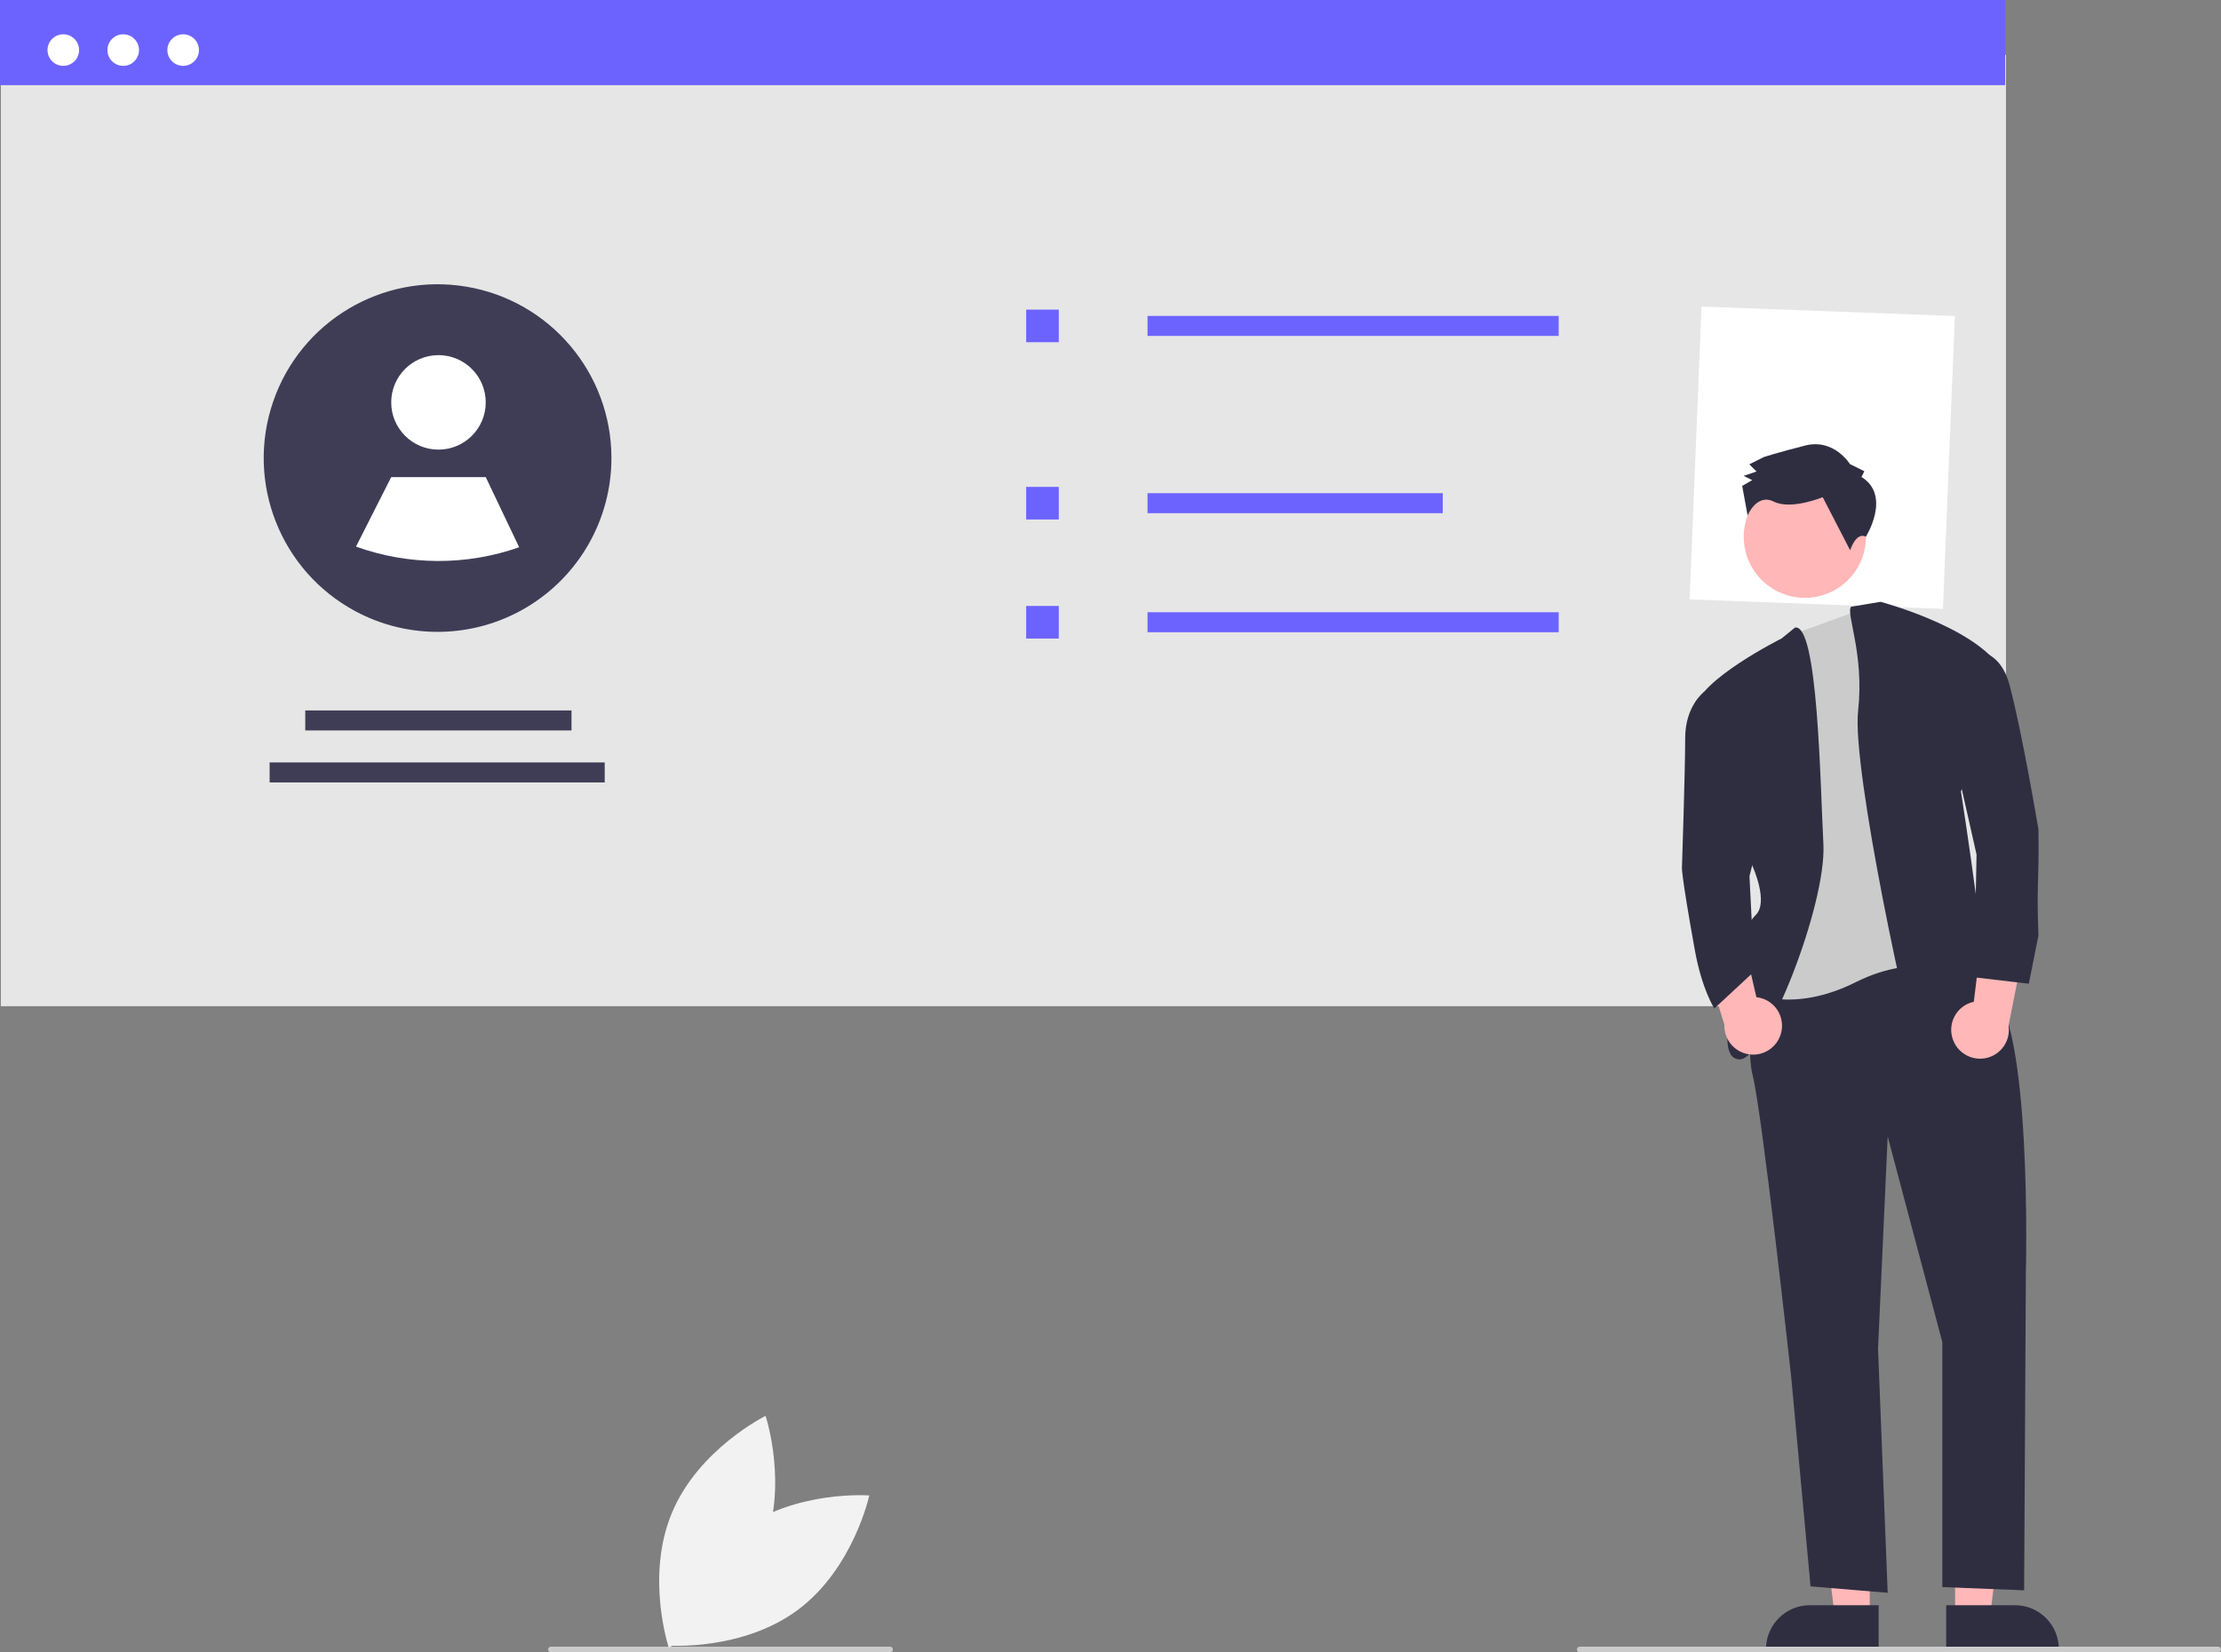 <svg id="eXWvc8iofZl1" xmlns="http://www.w3.org/2000/svg" xmlns:xlink="http://www.w3.org/1999/xlink" viewBox="0 0 779.32 579.944" shape-rendering="geometricPrecision" text-rendering="geometricPrecision"><rect x="0" y="0" width="779.32" height="579.944" fill="#808080" stroke="none"/><style><![CDATA[#eXWvc8iofZl37_tr {animation: eXWvc8iofZl37_tr__tr 2000ms linear 5 alternate forwards}@keyframes eXWvc8iofZl37_tr__tr { 0% {transform: translate(637.98px,214.882px) rotate(0deg);animation-timing-function: cubic-bezier(0.47,0,0.745,0.715)} 100% {transform: translate(637.98px,214.882px) rotate(-14.395deg)}}]]></style><rect id="eXWvc8iofZl2" width="703.576" height="333.859" rx="0" ry="0" transform="matrix(1 0 0 1 0.3 19.289)" fill="rgb(230,230,230)" stroke="none" stroke-width="1" stroke-miterlimit="1"/><rect id="eXWvc8iofZl3" width="663.339" height="278.549" rx="0" ry="0" transform="matrix(0.134 0.005 -0.015 0.369 597.044 107.595)" fill="rgb(255,255,255)" stroke="none" stroke-width="1" stroke-miterlimit="1"/><rect id="eXWvc8iofZl4" width="703.576" height="29.89" rx="0" ry="0" fill="rgb(108,99,255)" stroke="none" stroke-width="1" stroke-miterlimit="1"/><circle id="eXWvc8iofZl5" r="5.54" transform="matrix(1 0 0 1 22.212 17.576)" fill="rgb(255,255,255)" stroke="none" stroke-width="1" stroke-miterlimit="1"/><circle id="eXWvc8iofZl6" r="5.54" transform="matrix(1 0 0 1 43.24 17.576)" fill="rgb(255,255,255)" stroke="none" stroke-width="1" stroke-miterlimit="1"/><circle id="eXWvc8iofZl7" r="5.54" transform="matrix(1 0 0 1 64.269 17.576)" fill="rgb(255,255,255)" stroke="none" stroke-width="1" stroke-miterlimit="1"/><rect id="eXWvc8iofZl8" width="93.423" height="7.022" rx="0" ry="0" transform="matrix(1 0 0 1 402.655 90.268)" fill="rgb(230,230,230)" stroke="none" stroke-width="1" stroke-miterlimit="1"/><rect id="eXWvc8iofZl9" width="144.266" height="7.022" rx="0" ry="0" transform="matrix(1 0 0 1 402.655 110.882)" fill="rgb(108,99,255)" stroke="none" stroke-width="1" stroke-miterlimit="1"/><rect id="eXWvc8iofZl10" width="117.573" height="7.022" rx="0" ry="0" transform="matrix(1 0 0 1 404.155 130.514)" fill="rgb(230,230,230)" stroke="none" stroke-width="1" stroke-miterlimit="1"/><rect id="eXWvc8iofZl11" width="68.637" height="7.022" rx="0" ry="0" transform="matrix(1 0 0 1 402.655 152.055)" fill="rgb(230,230,230)" stroke="none" stroke-width="1" stroke-miterlimit="1"/><rect id="eXWvc8iofZl12" width="103.592" height="7.022" rx="0" ry="0" transform="matrix(1 0 0 1 402.655 173.095)" fill="rgb(108,99,255)" stroke="none" stroke-width="1" stroke-miterlimit="1"/><rect id="eXWvc8iofZl13" width="11.44" height="11.44" rx="0" ry="0" transform="matrix(1 0 0 1 360.074 88.059)" fill="rgb(230,230,230)" stroke="none" stroke-width="1" stroke-miterlimit="1"/><rect id="eXWvc8iofZl14" width="11.44" height="11.44" rx="0" ry="0" transform="matrix(1 0 0 1 360.074 108.673)" fill="rgb(108,99,255)" stroke="none" stroke-width="1" stroke-miterlimit="1"/><rect id="eXWvc8iofZl15" width="11.44" height="11.44" rx="0" ry="0" transform="matrix(1 0 0 1 360.074 128.305)" fill="rgb(230,230,230)" stroke="none" stroke-width="1" stroke-miterlimit="1"/><rect id="eXWvc8iofZl16" width="11.44" height="11.44" rx="0" ry="0" transform="matrix(1 0 0 1 360.074 149.846)" fill="rgb(230,230,230)" stroke="none" stroke-width="1" stroke-miterlimit="1"/><rect id="eXWvc8iofZl17" width="11.44" height="11.44" rx="0" ry="0" transform="matrix(1 0 0 1 360.074 170.887)" fill="rgb(108,99,255)" stroke="none" stroke-width="1" stroke-miterlimit="1"/><rect id="eXWvc8iofZl18" width="93.423" height="7.022" rx="0" ry="0" transform="matrix(1 0 0 1 402.655 194.268)" fill="rgb(230,230,230)" stroke="none" stroke-width="1" stroke-miterlimit="1"/><rect id="eXWvc8iofZl19" width="144.266" height="7.022" rx="0" ry="0" transform="matrix(1 0 0 1 402.655 214.882)" fill="rgb(108,99,255)" stroke="none" stroke-width="1" stroke-miterlimit="1"/><rect id="eXWvc8iofZl20" width="117.573" height="7.022" rx="0" ry="0" transform="matrix(1 0 0 1 404.155 234.514)" fill="rgb(230,230,230)" stroke="none" stroke-width="1" stroke-miterlimit="1"/><rect id="eXWvc8iofZl21" width="68.637" height="7.022" rx="0" ry="0" transform="matrix(1 0 0 1 402.655 256.055)" fill="rgb(230,230,230)" stroke="none" stroke-width="1" stroke-miterlimit="1"/><rect id="eXWvc8iofZl22" width="103.592" height="7.022" rx="0" ry="0" transform="matrix(1 0 0 1 402.655 277.095)" fill="rgb(230,230,230)" stroke="none" stroke-width="1" stroke-miterlimit="1"/><rect id="eXWvc8iofZl23" width="11.44" height="11.44" rx="0" ry="0" transform="matrix(1 0 0 1 360.074 192.059)" fill="rgb(230,230,230)" stroke="none" stroke-width="1" stroke-miterlimit="1"/><rect id="eXWvc8iofZl24" width="11.44" height="11.44" rx="0" ry="0" transform="matrix(1 0 0 1 360.074 212.673)" fill="rgb(108,99,255)" stroke="none" stroke-width="1" stroke-miterlimit="1"/><rect id="eXWvc8iofZl25" width="11.44" height="11.44" rx="0" ry="0" transform="matrix(1 0 0 1 360.074 232.305)" fill="rgb(230,230,230)" stroke="none" stroke-width="1" stroke-miterlimit="1"/><rect id="eXWvc8iofZl26" width="11.44" height="11.44" rx="0" ry="0" transform="matrix(1 0 0 1 360.074 253.846)" fill="rgb(230,230,230)" stroke="none" stroke-width="1" stroke-miterlimit="1"/><rect id="eXWvc8iofZl27" width="11.44" height="11.44" rx="0" ry="0" transform="matrix(1 0 0 1 360.074 274.887)" fill="rgb(230,230,230)" stroke="none" stroke-width="1" stroke-miterlimit="1"/><rect id="eXWvc8iofZl28" width="93.423" height="7.022" rx="0" ry="0" transform="matrix(1 0 0 1 107.112 249.347)" fill="rgb(63,61,86)" stroke="none" stroke-width="1" stroke-miterlimit="1"/><rect id="eXWvc8iofZl29" width="117.573" height="7.022" rx="0" ry="0" transform="matrix(1 0 0 1 94.612 267.593)" fill="rgb(63,61,86)" stroke="none" stroke-width="1" stroke-miterlimit="1"/><path id="eXWvc8iofZl30" d="M424.884,320.798C424.876,342.266,413.588,362.151,395.158,373.161C376.728,384.172,353.868,384.687,334.96,374.519L334.948,374.507C308.686,360.359,296.507,329.294,306.157,301.067C315.807,272.841,344.454,255.733,373.881,260.623C403.308,265.513,424.883,290.967,424.884,320.798Z" transform="matrix(1 0 0 1 -210.34 -160.028)" fill="rgb(63,61,86)" stroke="none" stroke-width="1" stroke-miterlimit="1"/><circle id="eXWvc8iofZl31" r="16.582" transform="matrix(1 0 0 1 153.855 141.226)" fill="rgb(255,255,255)" stroke="none" stroke-width="1" stroke-miterlimit="1"/><path id="eXWvc8iofZl32" d="M392.51,352.1C373.972,358.607,353.758,358.529,335.271,351.878L335.259,351.87L347.613,327.484L380.778,327.484Z" transform="matrix(1 0 0 1 -210.34 -160.028)" fill="rgb(255,255,255)" stroke="none" stroke-width="1" stroke-miterlimit="1"/><polygon id="eXWvc8iofZl33" points="656.072,567.394 643.813,567.394 637.98,520.106 656.075,520.107 656.072,567.394" fill="rgb(255,183,183)" stroke="none" stroke-width="1" stroke-miterlimit="1"/><path id="eXWvc8iofZl34" d="M869.539,739.306L830.008,739.305L830.008,738.805C830.009,730.307,836.897,723.419,845.395,723.419L845.396,723.419L869.54,723.42Z" transform="matrix(1 0 0 1 -210.34 -160.028)" fill="rgb(47,46,65)" stroke="none" stroke-width="1" stroke-miterlimit="1"/><polygon id="eXWvc8iofZl35" points="686.016,567.394 698.276,567.394 704.108,520.106 686.014,520.107 686.016,567.394" fill="rgb(255,183,183)" stroke="none" stroke-width="1" stroke-miterlimit="1"/><path id="eXWvc8iofZl36" d="M893.229,723.42L917.373,723.419L917.374,723.419C925.871,723.419,932.76,730.307,932.76,738.805L932.76,739.305L893.23,739.306Z" transform="matrix(1 0 0 1 -210.34 -160.028)" fill="rgb(47,46,65)" stroke="none" stroke-width="1" stroke-miterlimit="1"/><g id="eXWvc8iofZl37_tr" transform="translate(637.98,214.882) rotate(0)"><g id="eXWvc8iofZl37" transform="translate(-638.839,-214.809)"><circle id="eXWvc8iofZl38" r="21.428" transform="matrix(0.445 -0.896 0.896 0.445 634.158 188.319)" fill="rgb(255,183,183)" stroke="none" stroke-width="1" stroke-miterlimit="1"/><path id="eXWvc8iofZl39" d="M864.367,327.366L865.371,325.346L860.321,322.837C860.321,322.837,854.75,313.772,844.669,316.319C834.588,318.867,830.053,320.391,830.053,320.391L825.015,322.926L827.544,325.441L823.008,326.966L826.038,328.471L822.513,330.498L824.411,340.886C824.411,340.886,827.563,333.007,833.623,336.018C839.683,339.029,850.767,334.461,850.767,334.461L860.397,353.099C860.397,353.099,862.384,346.565,865.926,348.307C865.926,348.307,874.976,333.896,864.367,327.366Z" transform="matrix(1 0 0 1 -210.34 -160.028)" fill="rgb(47,46,65)" stroke="none" stroke-width="1" stroke-miterlimit="1"/></g></g><path id="eXWvc8iofZl40" d="M828.719,495.759C828.719,495.759,821.952,523.954,825.336,537.487C828.719,551.021,838.869,643.5,838.869,643.5L845.636,716.807L872.703,719.062L869.32,633.35L872.703,558.915L891.876,631.094L891.876,717.063L920.582,718.19L921.198,606.283C921.198,606.283,923.454,518.315,908.793,507.037C894.131,495.759,891.876,493.503,891.876,493.503Z" transform="matrix(1 0 0 1 -210.34 -160.028)" fill="rgb(47,46,65)" stroke="none" stroke-width="1" stroke-miterlimit="1"/><path id="eXWvc8iofZl41" d="M869.58,371.701L895.259,385.235L898.642,502.526C898.642,502.526,883.981,493.503,861.425,504.781C838.869,516.059,824.208,508.165,824.208,508.165L837.741,457.414L832.102,389.746L840.168,382.425Z" transform="matrix(1 0 0 1 -210.34 -160.028)" fill="rgb(203,203,203)" stroke="none" stroke-width="1" stroke-miterlimit="1"/><path id="eXWvc8iofZl42" d="M840.17,380.291L835.486,384.107C835.486,384.107,806.163,398.768,805.035,408.919L825.336,464.181C825.336,464.181,830.975,476.586,826.463,481.097C821.952,485.609,817.441,496.887,818.569,502.526C819.697,508.165,811.802,531.848,820.824,531.848C829.847,531.848,851.275,477.714,850.147,456.286C849.019,434.858,848.239,378.73,840.17,380.291Z" transform="matrix(1 0 0 1 -210.34 -160.028)" fill="rgb(47,46,65)" stroke="none" stroke-width="1" stroke-miterlimit="1"/><path id="eXWvc8iofZl43" d="M859.884,372.972L870.214,371.253C870.214,371.253,908.559,381.403,914.198,398.32L898.409,437.793C898.409,437.793,909.687,509.972,906.304,509.972L902.92,509.972C902.92,509.972,911.943,516.739,906.304,518.994C900.665,521.25,887.131,539.295,883.748,531.4C880.364,523.506,860.064,429.898,862.32,409.598C864.575,389.298,857.881,375.099,859.884,372.972Z" transform="matrix(1 0 0 1 -210.34 -160.028)" fill="rgb(47,46,65)" stroke="none" stroke-width="1" stroke-miterlimit="1"/><path id="eXWvc8iofZl44" d="M895.736,525.265C894.608,522.511,894.758,519.399,896.145,516.766C897.532,514.133,900.014,512.25,902.924,511.623L907.265,476.153L921.41,488.183L915.119,520.022C915.865,525.09,912.701,529.915,907.756,531.253C902.811,532.59,897.647,530.018,895.736,525.265Z" transform="matrix(1 0 0 1 -210.34 -160.028)" fill="rgb(255,183,183)" stroke="none" stroke-width="1" stroke-miterlimit="1"/><path id="eXWvc8iofZl45" d="M835.234,522.824C836.064,519.966,835.585,516.887,833.926,514.416C832.268,511.945,829.6,510.336,826.641,510.021L818.563,475.211L805.773,488.674L815.404,519.666C815.2,524.785,818.857,529.247,823.916,530.053C828.976,530.858,833.838,527.753,835.234,522.824Z" transform="matrix(1 0 0 1 -210.34 -160.028)" fill="rgb(255,183,183)" stroke="none" stroke-width="1" stroke-miterlimit="1"/><path id="eXWvc8iofZl46" d="M896.281,389.129C896.281,389.129,910.943,383.49,915.454,400.407C919.965,417.324,925.604,451.158,925.604,451.158C925.884,469.972,924.884,469.972,925.604,488.375L922.221,505.292L903.048,503.037L903.884,459.972L894.026,416.196Z" transform="matrix(1 0 0 1 -210.34 -160.028)" fill="rgb(47,46,65)" stroke="none" stroke-width="1" stroke-miterlimit="1"/><path id="eXWvc8iofZl47" d="M815.185,402.152L808.234,402.895C808.234,402.895,801.652,407.791,801.652,419.069C801.652,430.347,800.524,464.18,800.524,464.18C800.524,464.18,799.884,464.972,805.035,493.503C807.546,507.41,811.884,513.972,811.884,513.972L825.884,500.972L824.208,467.564L828.719,449.519Z" transform="matrix(1 0 0 1 -210.34 -160.028)" fill="rgb(47,46,65)" stroke="none" stroke-width="1" stroke-miterlimit="1"/><path id="eXWvc8iofZl48" d="M988.66,739.972L764.66,739.972C764.108,739.972,763.66,739.524,763.66,738.972C763.66,738.42,764.108,737.972,764.66,737.972L988.66,737.972C989.212,737.972,989.66,738.42,989.66,738.972C989.66,739.524,989.212,739.972,988.66,739.972Z" transform="matrix(1 0 0 1 -210.34 -160.028)" fill="rgb(203,203,203)" stroke="none" stroke-width="1" stroke-miterlimit="1"/><path id="eXWvc8iofZl49" d="M522.66,739.972L403.66,739.972C403.108,739.972,402.66,739.524,402.66,738.972C402.66,738.42,403.108,737.972,403.66,737.972L522.66,737.972C523.212,737.972,523.66,738.42,523.66,738.972C523.66,739.524,523.212,739.972,522.66,739.972Z" transform="matrix(1 0 0 1 -210.34 -160.028)" fill="rgb(203,203,203)" stroke="none" stroke-width="1" stroke-miterlimit="1"/><path id="eXWvc8iofZl50" d="M469.745,697.435C450.235,711.98,444.705,737.57,444.705,737.57C444.705,737.57,470.809,739.579,490.32,725.035C509.83,710.49,515.36,684.9,515.36,684.9C515.36,684.9,489.256,682.891,469.745,697.435Z" transform="matrix(1 0 0 1 -210.34 -160.028)" fill="rgb(242,242,242)" stroke="none" stroke-width="1" stroke-miterlimit="1"/><path id="eXWvc8iofZl51" d="M477.873,704.264C468.496,726.72,445.011,738.292,445.011,738.292C445.011,738.292,436.73,713.455,446.107,690.999C455.484,668.543,478.968,656.971,478.968,656.971C478.968,656.971,487.25,681.808,477.873,704.264Z" transform="matrix(1 0 0 1 -210.34 -160.028)" fill="rgb(242,242,242)" stroke="none" stroke-width="1" stroke-miterlimit="1"/></svg>